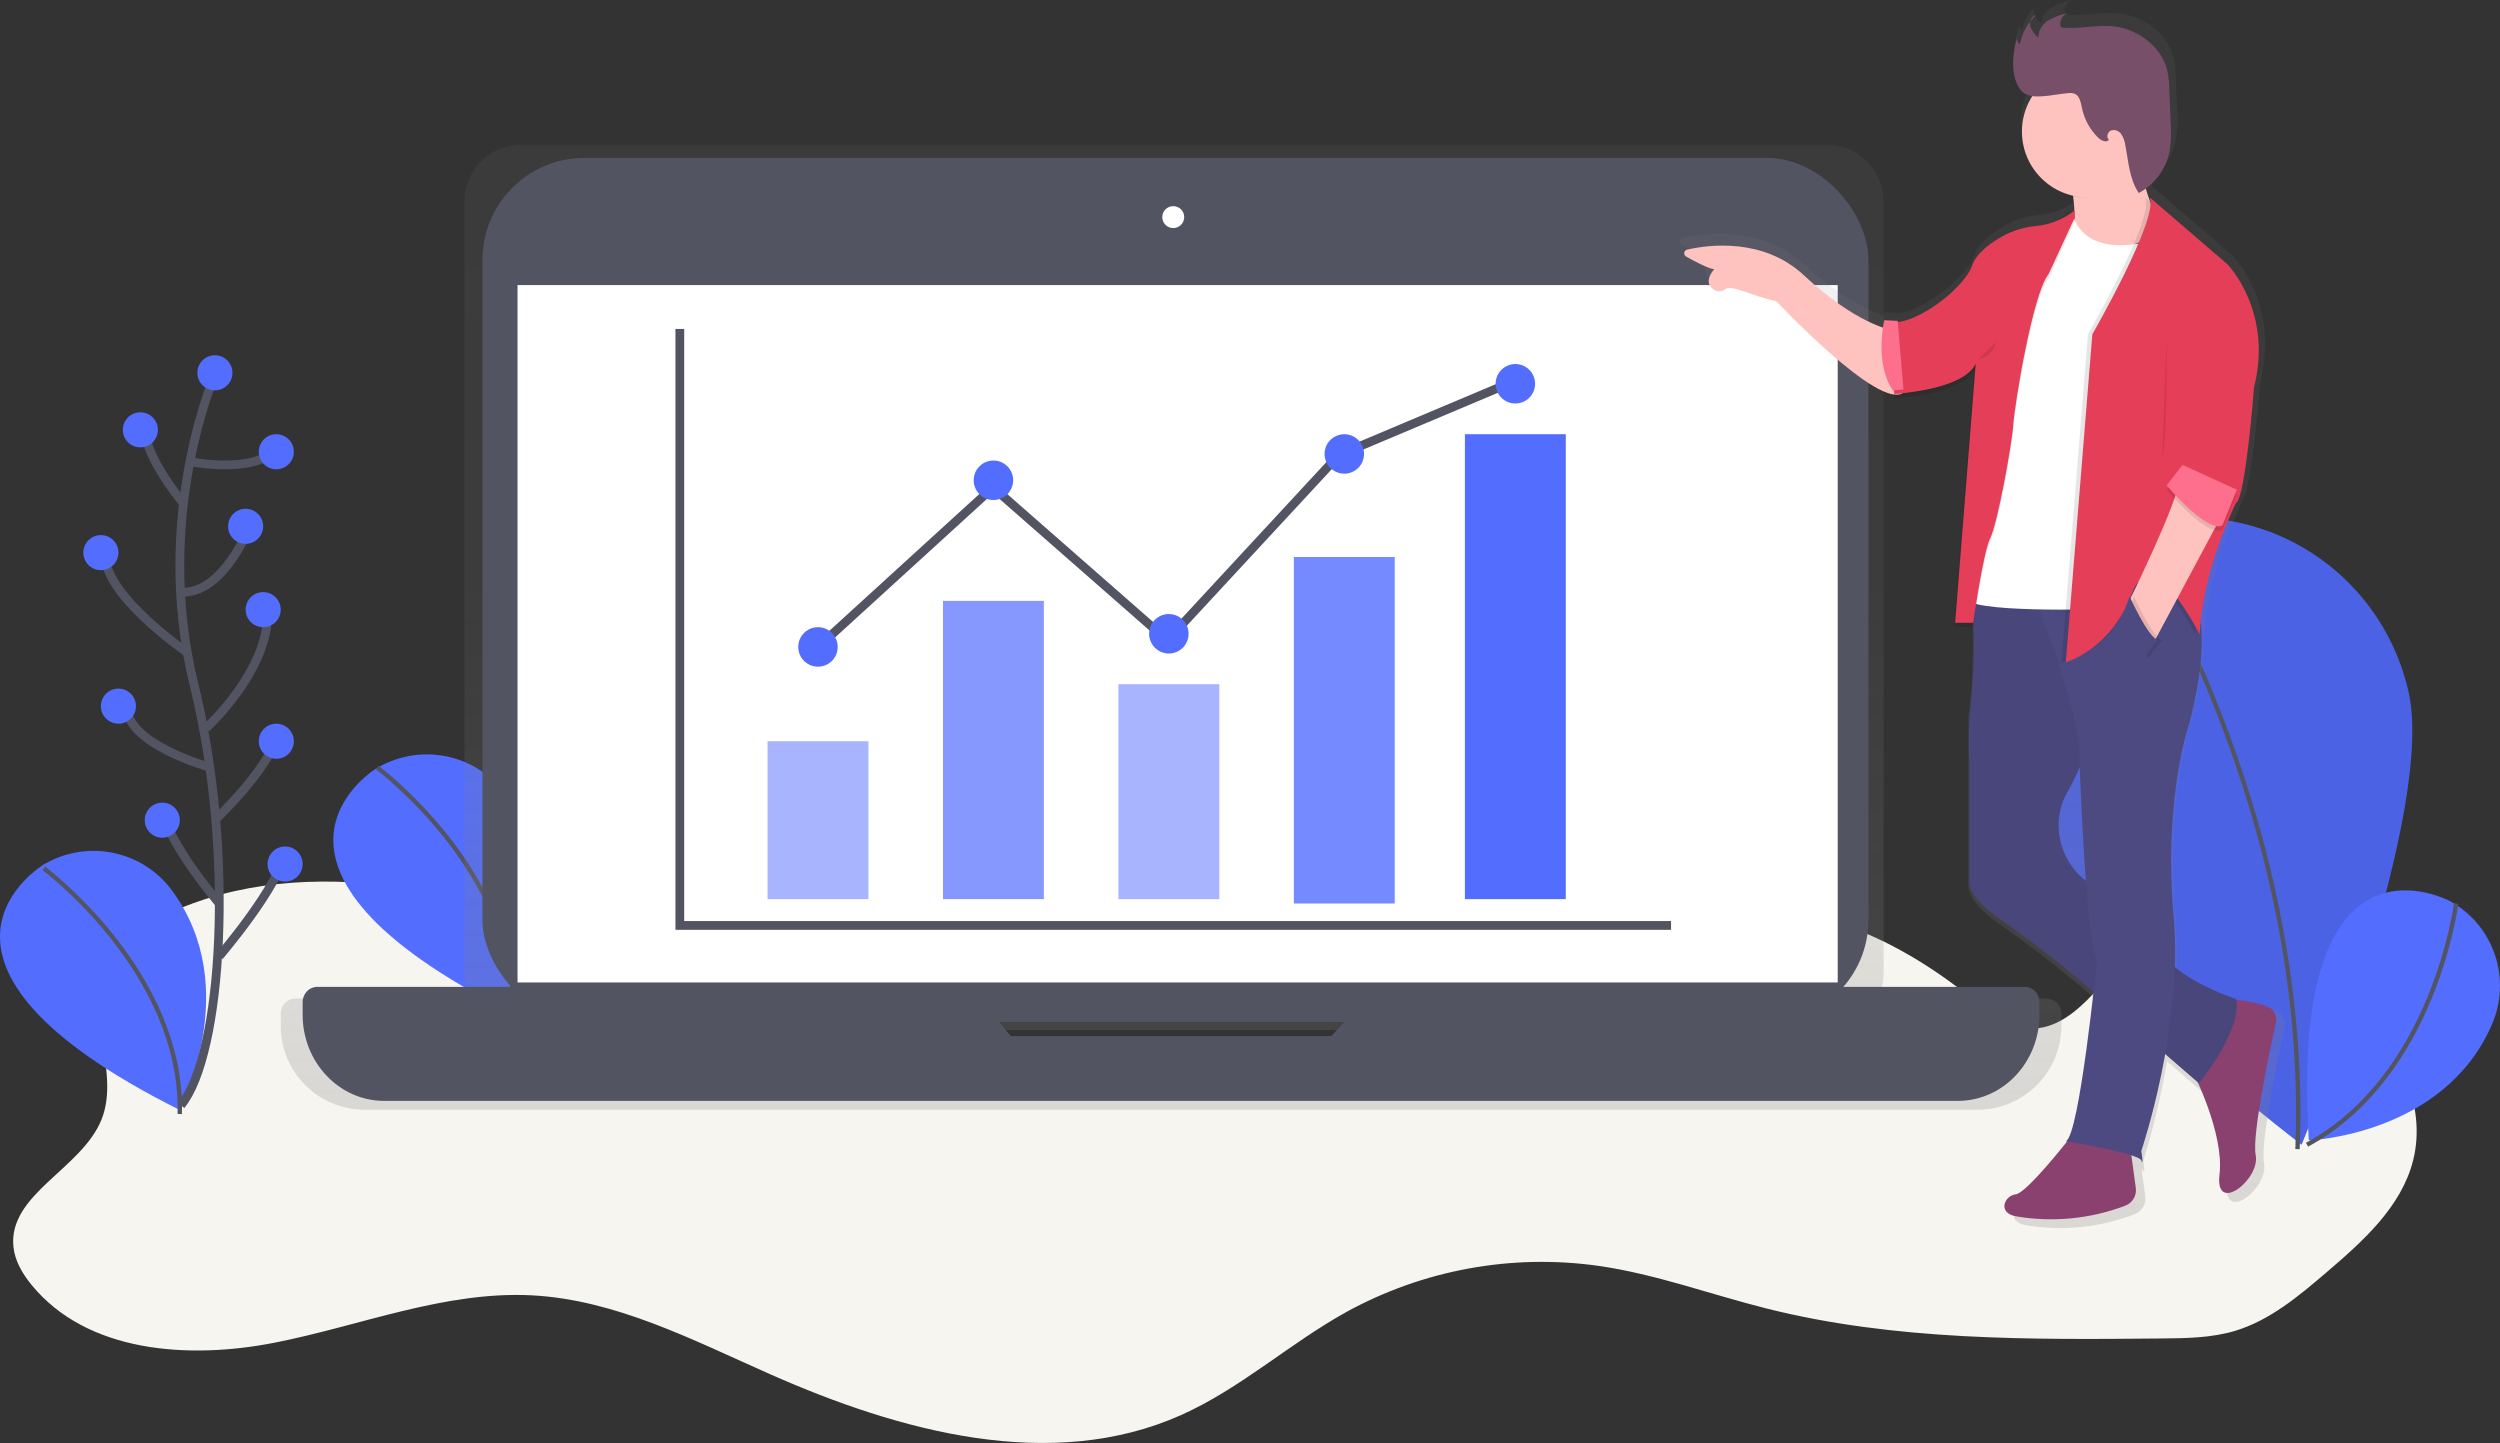 <svg width="570" height="329" viewBox="0 0 570 329" fill="none" xmlns="http://www.w3.org/2000/svg">
<rect x="0" y="0" width="570" height="329" fill="#333333" stroke="none"/>
<path fill-rule="evenodd" clip-rule="evenodd" d="M140.825 215.068C106.297 203.099 66.82 192.967 34.561 210.167C30.473 212.348 26.444 215.092 24.241 219.176C18.423 229.92 27.671 243.853 23.164 255.21C18.656 266.566 1.692 272.284 3.081 284.415C3.446 287.586 5.158 290.457 7.175 292.931C19.811 308.42 42.977 309.987 62.557 306.143C82.138 302.3 101.287 294.33 121.22 295.333C140.376 296.324 157.998 305.543 175.549 313.302C205.138 326.418 239.695 335.829 269.26 322.647C282.807 316.605 294.006 306.318 306.972 299.135C324.445 289.544 344.53 285.847 364.258 288.589C377.427 290.451 389.998 295.135 402.886 298.366C432.157 305.699 462.71 305.459 492.873 305.171C498.488 305.117 504.193 305.05 509.574 303.441C517.542 301.039 524.114 295.507 530.442 290.096C538.756 282.992 547.514 275.184 550.195 264.56C553.362 251.949 546.807 238.544 537.086 229.974C527.365 221.404 514.938 216.72 502.81 212.203C499.817 211.098 496.621 209.975 493.556 210.81C491.545 211.363 489.851 212.708 488.348 214.155C479.74 222.467 472.467 236.526 460.729 234.268C456.538 233.463 453.108 230.539 449.792 227.836C432.086 213.423 408.267 202.294 386.897 210.258C371.268 216.083 360.236 231.043 344.397 236.322C333.131 240.082 320.89 238.454 309.037 239.187C291.798 240.244 275.019 246.357 257.755 245.985C213.734 245.036 177.058 202.805 133.216 206.828C129.78 207.141 126.033 207.933 123.926 210.66" fill="#F7F5EF"/>
<path d="M85.914 175.113C85.914 175.113 49.289 197.114 116.828 231C116.828 231 131.709 203.507 115.258 181.089C108.65 172.048 96.292 169.353 86.49 174.815L85.914 175.113Z" fill="#536DFE"/>
<path d="M86 175C86 175 117.871 198.716 116.982 231" stroke="#535461"/>
<path d="M548.879 156.626C556.261 183.744 524.77 261 524.77 261C524.77 261 458.508 210.604 451.12 183.486C445.859 165.787 450.553 146.614 463.385 133.384C476.218 120.155 495.176 114.944 512.926 119.769C530.675 124.593 544.432 138.696 548.873 156.62L548.879 156.626Z" fill="#536DFE"/>
<path opacity="0.1" d="M548.879 156.626C556.261 183.744 524.77 261 524.77 261C524.77 261 458.508 210.604 451.12 183.486C445.859 165.787 450.553 146.614 463.385 133.384C476.218 120.155 495.176 114.944 512.926 119.769C530.675 124.593 544.432 138.696 548.873 156.62L548.879 156.626Z" fill="black"/>
<path d="M486 122C486 122 526.893 184.532 523.837 262" stroke="#535461"/>
<path d="M558.68 205.501C558.68 205.501 521.732 185.251 526.409 260C526.409 260 557.23 258.89 568.17 233.56C572.597 223.364 568.752 211.443 559.222 205.815L558.68 205.501Z" fill="#536DFE"/>
<path d="M560 206C560 206 555.065 245.252 526 261" stroke="#535461"/>
<path d="M9.924 197.137C9.924 197.137 -26.722 219.132 40.827 253C40.827 253 55.71 225.507 39.257 203.089C32.649 194.048 20.29 191.353 10.487 196.815L9.924 197.137Z" fill="#536DFE"/>
<path d="M10 198C10 198 41.871 221.716 40.982 254" stroke="#535461"/>
<path fill-rule="evenodd" clip-rule="evenodd" d="M428.12 227.655H466.593C467.501 227.655 468.371 228.019 469.01 228.666C469.65 229.313 470.006 230.189 470 231.101V233.862C470 238.938 467.992 243.805 464.419 247.395C460.846 250.984 455.999 253 450.946 253H83.054C72.531 253 64 244.432 64 233.862V231.101C63.995 230.19 64.352 229.315 64.992 228.669C65.631 228.024 66.501 227.661 67.407 227.661H107.24C106.354 225.872 105.895 223.902 105.898 221.905V45.937C105.898 38.792 111.665 33 118.778 33H416.581C423.694 33 429.461 38.792 429.461 45.937V221.899C429.464 223.896 429.005 225.866 428.12 227.655ZM226.216 234.842L229.533 238.601L304.467 238.607L308.12 234.842H226.216Z" fill="url(#paint0_linear)"/>
<rect x="110" y="36" width="316" height="197" rx="23.26" fill="#535461"/>
<rect x="118" y="65" width="301" height="159" fill="white"/>
<path d="M267.5 52C268.881 52 270 50.881 270 49.5C270 48.119 268.881 47 267.5 47C266.119 47 265 48.119 265 49.5C265 50.881 266.119 52 267.5 52Z" fill="white"/>
<path d="M313.905 225L303.543 236.243H230.481L221.117 225H72.323C70.488 225 69 226.573 69 228.514V231.345C69 242.2 77.321 251 87.585 251H446.415C451.344 251 456.071 248.929 459.557 245.243C463.042 241.557 465 236.558 465 231.345V228.514C465 226.573 463.512 225 461.677 225H313.905Z" fill="#535461"/>
<path d="M155 75V211H381" stroke="#535461" stroke-width="2"/>
<rect opacity="0.5" x="175" y="169" width="23" height="36" fill="#536DFE"/>
<rect opacity="0.7" x="215" y="137" width="23" height="68" fill="#536DFE"/>
<rect opacity="0.5" x="255" y="156" width="23" height="49" fill="#536DFE"/>
<rect opacity="0.8" x="295" y="127" width="23" height="79" fill="#536DFE"/>
<rect x="334" y="99" width="23" height="106" fill="#536DFE"/>
<path d="M186 148L226.411 111.134L266.161 145.986L305.25 103.76L345 87" stroke="#535461" stroke-width="2"/>
<path d="M186.5 152C188.985 152 191 149.985 191 147.5C191 145.015 188.985 143 186.5 143C184.015 143 182 145.015 182 147.5C182 149.985 184.015 152 186.5 152Z" fill="#536DFE"/>
<path d="M266.5 149C268.985 149 271 146.985 271 144.5C271 142.015 268.985 140 266.5 140C264.015 140 262 142.015 262 144.5C262 146.985 264.015 149 266.5 149Z" fill="#536DFE"/>
<path d="M306.5 108C308.985 108 311 105.985 311 103.5C311 101.015 308.985 99 306.5 99C304.015 99 302 101.015 302 103.5C302 105.985 304.015 108 306.5 108Z" fill="#536DFE"/>
<path d="M226.5 114C228.985 114 231 111.985 231 109.5C231 107.015 228.985 105 226.5 105C224.015 105 222 107.015 222 109.5C222 111.985 224.015 114 226.5 114Z" fill="#536DFE"/>
<path d="M345.5 92C347.985 92 350 89.985 350 87.5C350 85.015 347.985 83 345.5 83C343.015 83 341 85.015 341 87.5C341 89.985 343.015 92 345.5 92Z" fill="#536DFE"/>
<path d="M518.78 230.415C516.336 229.608 512.711 228.676 509.838 229.005C507.102 228.007 500.67 225.42 496.277 221.525C496.404 217.695 496.306 213.861 495.985 210.043C493.738 184.432 498.792 167.549 498.792 167.549C498.792 167.549 502.762 154.669 502.327 143.982C502.584 144.465 502.727 144.752 502.727 144.752C503.072 135.534 506.208 125.994 508.556 120.049C508.646 120.024 508.734 119.992 508.819 119.954L511.442 113.717C511.651 113.353 511.817 112.966 511.936 112.564L512.36 111.578L512.234 111.524C512.276 111.363 512.318 111.19 512.36 111.016C514.035 103.913 515.34 87.066 515.34 87.066C519.835 69.335 509.165 58.391 509.165 58.391L491.055 42.775C491.145 42.978 491.206 43.193 491.234 43.414L491.085 43.282C490.829 42.547 490.548 41.669 490.274 40.666C490.913 40.206 491.511 39.692 492.063 39.13C494.122 37.181 495.538 34.649 496.122 31.872C496.473 29.7 496.563 27.494 496.39 25.3L496.092 17.767C496.079 16.293 495.929 14.823 495.645 13.376C494.28 7.402 488.17 3.22 482.036 2.945C480.085 2.934 478.134 3.038 476.195 3.256C474.608 3.386 473.016 3.42 471.426 3.357C471.245 3.367 471.065 3.319 470.913 3.22C470.775 3.082 470.696 2.896 470.693 2.7C470.629 1.994 470.858 1.292 471.324 0.759C471.564 0.548 471.844 0.387 472.147 0.287L471.712 0.388C471.926 0.219 472.168 0.087 472.427 0C470.837 0.28 469.308 0.836 467.909 1.643C467.523 1.897 467.169 2.196 466.854 2.533C466.02 3.266 465.478 4.276 465.328 5.377C464.581 4.745 464.024 3.917 463.718 2.987C463.623 2.607 463.623 2.209 463.718 1.828C463.611 1.96 463.508 2.095 463.408 2.234C463.408 2.192 463.408 2.151 463.408 2.109C462.256 3.528 461.441 5.191 461.024 6.972C460.7 6.582 460.545 6.079 460.595 5.574C460.505 5.855 460.422 6.135 460.344 6.416C460.317 6.23 460.317 6.041 460.344 5.855C459.643 8.008 459.326 10.269 459.409 12.534C459.409 14.792 460.41 18.311 462.824 19.105C462.949 19.147 463.075 19.177 463.206 19.207C460.448 23.5 460.027 28.895 462.085 33.566C464.143 38.238 468.405 41.56 473.429 42.41C473.468 42.685 473.506 42.974 473.542 43.276H473.637C473.703 43.874 473.757 44.531 473.792 45.2C473.183 45.798 472.516 46.334 471.801 46.801C469.775 48.002 467.514 48.752 465.173 48.999C462.377 49.219 459.66 50.034 457.203 51.389C454.312 53.008 451.123 55.368 450.121 58.235C448.452 63.015 439.261 70.452 433.097 71.378L430.903 71.253L430.742 71.205V71.247L430.206 71.217H430.176H430.033V71.247L429.479 71.217C429.479 71.217 429.425 71.474 429.348 71.928C426.248 70.859 419.661 67.895 411.089 60.099C401.552 51.419 388.646 53.128 383.669 54.221C383.322 54.297 383.059 54.581 383.009 54.934C382.958 55.286 383.131 55.633 383.442 55.804C385.451 56.909 388.563 58.516 389.999 58.695C389.999 58.695 387.019 61.82 390.19 63.475C390.966 63.85 391.886 63.761 392.574 63.242C394.112 62.113 398.386 64.669 404.58 66.002C404.58 66.002 422.057 84.127 430.736 86.911C430.936 87.307 431.157 87.692 431.398 88.064L431.935 88.022V88.064H432.161L432.227 88.661C432.227 88.661 445.722 87.951 450.109 83.04C450.42 82.761 450.705 82.455 450.962 82.126L446.271 141.269H446.312L446.271 141.831H449.722C450.017 149.105 449.704 156.391 448.786 163.612V202.169C448.786 202.169 448.607 205.562 455.641 210.533C463.016 215.679 470.123 221.2 476.934 227.075L477.786 227.816C476.493 239.615 473.786 261.605 471.527 262.424L472.922 262.669C470.538 265.698 463.766 274.019 461.703 274.241C459.176 274.521 457.489 278.464 461.703 279.307C470.118 280.766 478.771 279.912 486.739 276.833C488.375 276.187 489.359 274.505 489.124 272.759L488.307 266.546C488.462 266.632 488.587 266.763 488.665 266.922C489.225 268.613 488.665 264.67 488.665 264.67C490.974 257.232 492.788 249.648 494.095 241.969L502.441 249.197C502.441 249.197 502.607 248.988 502.9 248.6C504.944 253.248 508.592 262.758 507.776 269.724C506.655 279.283 517.313 270.847 516.198 265.22C515.292 260.667 519.346 241.371 520.925 234.154C521.278 232.54 520.349 230.921 518.78 230.415Z" fill="url(#paint1_linear)"/>
<path d="M430.989 75.181C430.989 75.181 423.066 73.773 411.318 62.792C402.023 54.107 389.486 55.815 384.651 56.91C384.314 56.986 384.057 57.269 384.008 57.621C383.959 57.973 384.128 58.32 384.431 58.49C386.385 59.591 389.414 61.201 390.834 61.385C390.834 61.385 387.906 64.506 391.018 66.177C391.778 66.562 392.683 66.472 393.358 65.945C394.855 64.818 399.012 67.377 405.04 68.705C405.04 68.705 428.536 93.763 434 89.515L430.989 75.181Z" fill="#FEC3BE"/>
<path d="M472 40.764C472 40.764 474.235 50.066 472 56.632L482.059 58L491 53.623V47.877C491 47.877 486.809 39.123 487.926 29L472 40.764Z" fill="#FEC3BE"/>
<path d="M500 244.43C500 244.43 507.173 258.433 506.049 267.769C504.926 277.104 515.399 268.867 514.299 263.375C513.408 258.935 517.377 240.097 518.926 233.089C519.273 231.52 518.374 229.944 516.845 229.442C513.54 228.356 508.004 227.025 505.225 229.06C501.118 232.074 500 244.43 500 244.43Z" fill="#8B416F"/>
<path d="M471.627 259.832C471.627 259.832 462.088 272.038 459.563 272.316C457.038 272.593 455.355 276.477 459.563 277.309C467.966 278.755 476.608 277.922 484.569 274.897C486.209 274.264 487.199 272.606 486.966 270.88L485.356 259L471.627 259.832Z" fill="#8B416F"/>
<path d="M458.049 131L449.108 132.193C450.335 142.641 450.299 153.2 449 163.639V201.211C449 201.211 448.828 204.521 455.695 209.333C462.896 214.342 469.836 219.716 476.487 225.435L501.369 247C501.369 247 511.24 234.929 509.869 227.797C509.869 227.797 493.417 222.585 491.223 214.08C489.965 209.214 483.587 205.135 478.365 202.57C471.601 199.284 468.04 191.728 469.811 184.417C470.116 183.184 470.587 181.998 471.212 180.892C475.599 173.211 481.906 155.928 481.906 155.928L469.84 132.92L458.049 131Z" fill="#4D4981"/>
<path opacity="0.05" d="M458.049 131L449.108 132.193C450.335 142.641 450.299 153.2 449 163.639V201.211C449 201.211 448.828 204.521 455.695 209.333C462.896 214.342 469.836 219.716 476.487 225.435L501.369 247C501.369 247 511.24 234.929 509.869 227.797C509.869 227.797 493.417 222.585 491.223 214.08C489.965 209.214 483.587 205.135 478.365 202.57C471.601 199.284 468.04 191.728 469.811 184.417C470.116 183.184 470.587 181.998 471.212 180.892C475.599 173.211 481.906 155.928 481.906 155.928L469.84 132.92L458.049 131Z" fill="black"/>
<path d="M471.008 260.188C471.008 260.188 487.663 262.938 488.227 264.589C488.792 266.239 488.227 262.388 488.227 262.388C488.227 262.388 497.825 234.057 495.591 209.032C493.358 184.007 498.414 167.498 498.414 167.498C498.414 167.498 504.342 148.793 500.955 138.066C497.567 127.338 462 132.014 462 132.014C462 132.014 474.42 160.346 474.138 173.824C474.138 173.824 475.549 214.533 478.09 219.209C478.065 219.185 474.113 259.07 471.008 260.188Z" fill="#4D4981"/>
<path d="M472.681 49C472.681 49 474.346 59.218 491 54.806L479.922 138.854C479.922 138.854 447.724 139.96 448.002 136.089L454.639 85.22L472.681 49Z" fill="white"/>
<path opacity="0.1" d="M471.976 48C469.84 50.117 467.056 51.447 464.076 51.775C461.353 51.985 458.706 52.776 456.312 54.096C453.5 55.681 450.367 57.984 449.416 60.79C447.501 66.294 435.469 75.375 430 73.449L431.914 89.96C431.914 89.96 447.501 89.134 450.236 83.08L445.593 142H449.695C449.695 142 451.883 126.039 453.524 122.737C455.164 119.435 458.446 101.272 458.719 96.87C458.993 92.466 463.095 67.149 466.65 62.77L472 49.699L471.976 48Z" fill="black"/>
<path opacity="0.1" d="M473 49C470.528 50.93 467.573 52.144 464.457 52.511C461.704 52.726 459.03 53.524 456.61 54.851C453.767 56.442 450.598 58.752 449.636 61.567C447.7 67.088 435.531 76.198 430 74.266L431.936 90.83C431.936 90.83 447.7 90.002 450.466 83.928L445.764 143H449.913C449.913 143 452.125 126.988 453.785 123.675C455.444 120.363 458.763 102.142 459.039 97.725C459.316 93.308 463.464 67.91 467.06 63.517L473 50.65V49Z" fill="black"/>
<path d="M472.994 48C470.523 49.929 467.568 51.144 464.453 51.51C461.7 51.721 459.024 52.514 456.603 53.838C453.76 55.428 450.592 57.738 449.631 60.552C447.695 66.072 435.53 75.179 430 73.248L431.935 89.807C431.935 89.807 447.695 88.979 450.46 82.907L445.766 142H449.913C449.913 142 452.125 125.992 453.784 122.68C455.443 119.368 458.761 101.153 459.037 96.737C459.314 92.321 463.461 66.93 467.055 62.538L473 49.704L472.994 48Z" fill="#E53E58"/>
<path opacity="0.1" d="M486.342 36.853C485.999 34.402 486.685 32.873 487 30L472 41.121C472 41.121 472.36 42.622 472.635 44.82C473.392 44.94 474.157 45 474.923 45C480.129 45 483.876 41.003 486.342 36.853Z" fill="black"/>
<path d="M476 45C484.284 45 491 38.284 491 30C491 21.716 484.284 15 476 15C467.716 15 461 21.716 461 30C461 38.284 467.716 45 476 45Z" fill="#FEC3BE"/>
<path opacity="0.1" d="M459.014 15.157C458.918 12.613 459.325 10.076 460.21 7.694C459.702 8.469 459.835 9.506 460.521 10.123C461.001 7.527 462.314 5.165 464.255 3.407C463.196 3.583 462.652 4.913 462.915 5.969C463.273 7.001 463.909 7.91 464.752 8.593C464.662 6.996 465.703 5.502 467.02 4.627C468.391 3.828 469.89 3.277 471.448 3C470.349 3.396 469.651 4.493 469.748 5.672C469.753 5.867 469.832 6.052 469.97 6.188C470.119 6.285 470.295 6.332 470.472 6.322C472.023 6.382 473.575 6.348 475.122 6.218C477.023 6.001 478.935 5.898 480.848 5.909C486.832 6.164 492.845 10.311 494.186 16.232C494.464 17.668 494.61 19.128 494.623 20.591L494.916 28.066C495.086 30.247 494.998 32.441 494.653 34.6C493.813 38.636 491.245 42.082 487.646 44C485.486 40.824 485.294 36.744 484.546 32.961C484.428 32.088 484.108 31.255 483.613 30.532C483.088 29.798 482.164 29.482 481.309 29.742C480.501 30.07 480.154 31.321 480.824 31.88C480.226 32.596 479.107 32.062 478.431 31.424C476.542 29.607 475.243 27.25 474.703 24.666C474.434 23.366 474.164 21.763 472.908 21.32C472.475 21.2 472.024 21.169 471.579 21.229C468.959 21.411 464.86 22.51 462.323 21.666C459.995 20.895 459.014 17.397 459.014 15.157Z" fill="black"/>
<path d="M459.014 15.157C458.918 12.613 459.325 10.076 460.21 7.694C459.702 8.469 459.835 9.506 460.521 10.123C461.001 7.527 462.314 5.165 464.255 3.407C463.196 3.583 462.652 4.913 462.915 5.969C463.273 7.001 463.909 7.91 464.752 8.593C464.662 6.996 465.703 5.502 467.02 4.627C468.391 3.828 469.89 3.277 471.448 3C470.349 3.396 469.651 4.493 469.748 5.672C469.753 5.867 469.832 6.052 469.97 6.188C470.119 6.285 470.295 6.332 470.472 6.322C472.023 6.382 473.575 6.348 475.122 6.218C477.023 6.001 478.935 5.898 480.848 5.909C486.832 6.164 492.845 10.311 494.186 16.232C494.464 17.668 494.61 19.128 494.623 20.591L494.916 28.066C495.086 30.247 494.998 32.441 494.653 34.6C493.813 38.636 491.245 42.082 487.646 44C485.486 40.824 485.294 36.744 484.546 32.961C484.428 32.088 484.108 31.255 483.613 30.532C483.088 29.798 482.164 29.482 481.309 29.742C480.501 30.07 480.154 31.321 480.824 31.88C480.226 32.596 479.107 32.062 478.431 31.424C476.542 29.607 475.243 27.25 474.703 24.666C474.434 23.366 474.164 21.763 472.908 21.32C472.475 21.2 472.024 21.169 471.579 21.229C468.959 21.411 464.86 22.51 462.323 21.666C459.995 20.889 459.014 17.397 459.014 15.157Z" fill="#784F69"/>
<path opacity="0.1" d="M429.604 73C429.604 73 427.336 82.855 431.589 89L434 88.814L432.687 73.162L429.604 73Z" fill="black"/>
<path d="M429.604 73C429.604 73 427.336 82.855 431.589 89L434 88.814L432.687 73.162L429.604 73Z" fill="#FD6F8D"/>
<path opacity="0.1" d="M489.124 45L506.867 60.261C506.867 60.261 517.32 70.984 512.918 88.307C512.918 88.307 510.993 113.604 508.792 114.704C508.792 114.704 501.09 130.102 500.54 144.676C500.54 144.676 490.224 123.916 485.548 136.564C480.872 149.213 470 151 470 151L476.052 76.185C476.052 76.185 491.325 49.651 489.124 45Z" fill="black"/>
<path d="M490.124 45L507.867 60.26C507.867 60.26 518.32 70.983 513.918 88.305C513.918 88.305 511.993 113.601 509.792 114.7C509.792 114.7 502.09 130.098 501.54 144.67C501.54 144.67 490.674 122.811 485.992 135.459C481.31 148.107 471 151 471 151L477.052 76.219C477.052 76.219 492.325 49.65 490.124 45Z" fill="#E53E58"/>
<path d="M496.702 109.546C496.702 109.546 501.006 106.494 508 114.818L490.784 147L485 137.995C485 137.995 497.24 113.153 496.702 109.546Z" fill="#FEC3BE"/>
<path opacity="0.1" d="M494 111.661C494 111.661 503.136 122.557 506.7 120.81L510 112.651L497.614 107L494 111.661Z" fill="black"/>
<path d="M494 110.661C494 110.661 503.136 121.557 506.7 119.81L510 111.651L497.614 106L494 110.661Z" fill="#FD6F8D"/>
<path opacity="0.1" d="M486.552 136C486.552 136 490.758 145.381 493 145.924L489.744 150L485 140.218L486.552 136Z" fill="black"/>
<path d="M485.561 136C485.561 136 489.762 145.381 492 145.924L488.748 150L484 140.2L485.561 136Z" fill="#4D4981"/>
<path opacity="0.1" d="M493.964 77C493.964 77 494.286 97.364 493 105L493.964 77Z" fill="black"/>
<path opacity="0.1" d="M451 82C451 82 455 80.857 455 78L451 82Z" fill="black"/>
<path d="M49.173 85C49.173 85 34.751 117.533 44.222 156.033C53.694 194.534 50.685 240.604 41.242 252" stroke="#535461" stroke-width="2"/>
<path d="M49 89C51.209 89 53 87.209 53 85C53 82.791 51.209 81 49 81C46.791 81 45 82.791 45 85C45 87.209 46.791 89 49 89Z" fill="#536DFE"/>
<path d="M43 105.219C43 105.219 58.798 108.374 63 102" stroke="#535461" stroke-width="2"/>
<path d="M42 115C42 115 32.498 103.748 33.021 97" stroke="#535461" stroke-width="2"/>
<path d="M41 134.894C41 134.894 49.366 137.229 57 120" stroke="#535461" stroke-width="2"/>
<path d="M43 149C43 149 21.613 134.411 24.22 125" stroke="#535461" stroke-width="2"/>
<path d="M47 166C47 166 62.502 151.886 60.881 138" stroke="#535461" stroke-width="2"/>
<path d="M48 175C48 175 28.42 169.549 29.013 161" stroke="#535461" stroke-width="2"/>
<path d="M49 187C49 187 61.386 175.195 63 168" stroke="#535461" stroke-width="2"/>
<path d="M50 206C50 206 37.532 191.411 37 184" stroke="#535461" stroke-width="2"/>
<path d="M50 218C50 218 63.948 201.751 65 194" stroke="#535461" stroke-width="2"/>
<path d="M32 102C34.209 102 36 100.209 36 98C36 95.791 34.209 94 32 94C29.791 94 28 95.791 28 98C28 100.209 29.791 102 32 102Z" fill="#536DFE"/>
<path d="M27 165C29.209 165 31 163.209 31 161C31 158.791 29.209 157 27 157C24.791 157 23 158.791 23 161C23 163.209 24.791 165 27 165Z" fill="#536DFE"/>
<path d="M23 130C25.209 130 27 128.209 27 126C27 123.791 25.209 122 23 122C20.791 122 19 123.791 19 126C19 128.209 20.791 130 23 130Z" fill="#536DFE"/>
<path d="M63 107C65.209 107 67 105.209 67 103C67 100.791 65.209 99 63 99C60.791 99 59 100.791 59 103C59 105.209 60.791 107 63 107Z" fill="#536DFE"/>
<path d="M63 173C65.209 173 67 171.209 67 169C67 166.791 65.209 165 63 165C60.791 165 59 166.791 59 169C59 171.209 60.791 173 63 173Z" fill="#536DFE"/>
<path d="M56 124C58.209 124 60 122.209 60 120C60 117.791 58.209 116 56 116C53.791 116 52 117.791 52 120C52 122.209 53.791 124 56 124Z" fill="#536DFE"/>
<path d="M65 201C67.209 201 69 199.209 69 197C69 194.791 67.209 193 65 193C62.791 193 61 194.791 61 197C61 199.209 62.791 201 65 201Z" fill="#536DFE"/>
<path d="M37 191C39.209 191 41 189.209 41 187C41 184.791 39.209 183 37 183C34.791 183 33 184.791 33 187C33 189.209 34.791 191 37 191Z" fill="#536DFE"/>
<path d="M60 143C62.209 143 64 141.209 64 139C64 136.791 62.209 135 60 135C57.791 135 56 136.791 56 139C56 141.209 57.791 143 60 143Z" fill="#536DFE"/>
<defs>
<linearGradient id="paint0_linear" x1="469.983" y1="252.976" x2="469.983" y2="32.994" gradientUnits="userSpaceOnUse">
<stop stop-color="#808080" stop-opacity="0.25"/>
<stop offset="0.54" stop-color="#808080" stop-opacity="0.12"/>
<stop offset="1" stop-color="#808080" stop-opacity="0.1"/>
</linearGradient>
<linearGradient id="paint1_linear" x1="521.03" y1="279.97" x2="521.03" y2="-0.036" gradientUnits="userSpaceOnUse">
<stop stop-color="#808080" stop-opacity="0.25"/>
<stop offset="0.54" stop-color="#808080" stop-opacity="0.12"/>
<stop offset="1" stop-color="#808080" stop-opacity="0.1"/>
</linearGradient>
</defs>
</svg>
